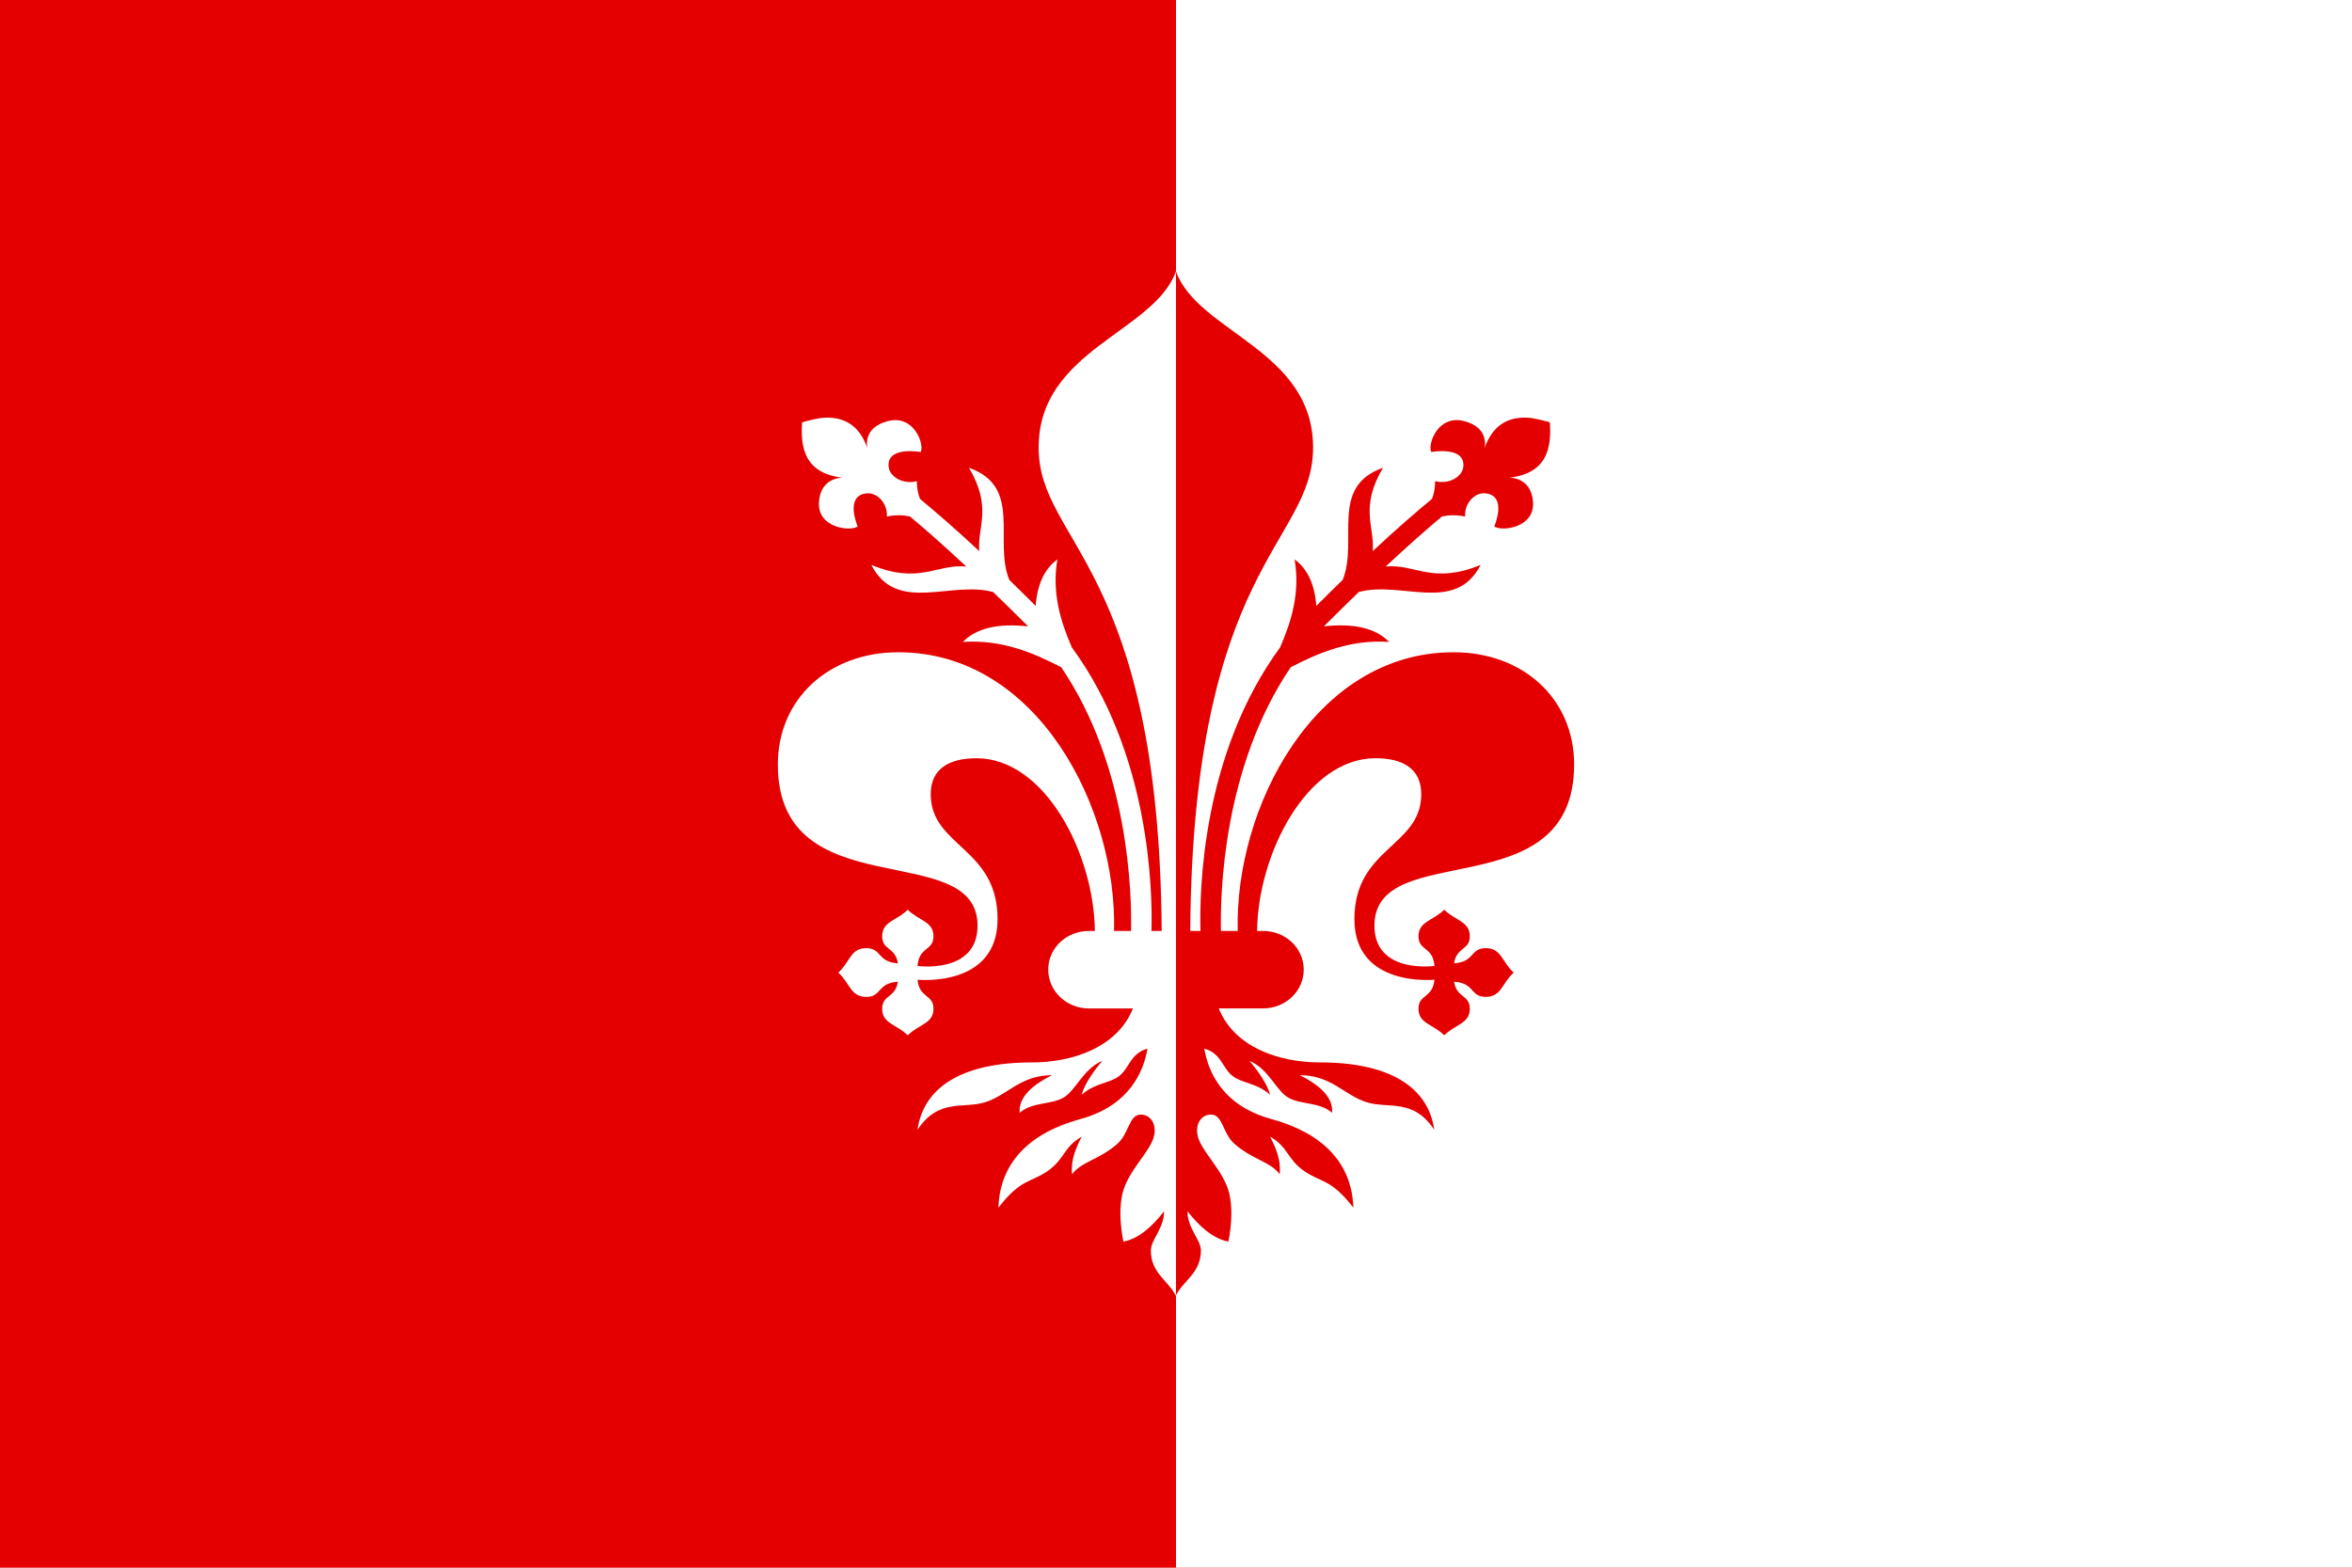 <?xml version="1.0" encoding="UTF-8" standalone="no"?>
<svg
   id="svg854"
   width="900"
   height="600"
   version="1.1"
   sodipodi:docname="Flag of the Province of Florence.svg"
   inkscape:version="1.2 (dc2aedaf03, 2022-05-15)"
   xmlns:inkscape="http://www.inkscape.org/namespaces/inkscape"
   xmlns:sodipodi="http://sodipodi.sourceforge.net/DTD/sodipodi-0.dtd"
   xmlns="http://www.w3.org/2000/svg"
   xmlns:svg="http://www.w3.org/2000/svg">
  <defs
     id="defs130">
    <clipPath
       clipPathUnits="userSpaceOnUse"
       id="clipPath298">
      <path
         fill="#ffffff"
         d="M 59.438,-40.937 H 232.036 V 201.297 H 59.438 Z"
         id="path300"
         style="stroke-width:0.278" />
    </clipPath>
  </defs>
  <sodipodi:namedview
     id="namedview128"
     pagecolor="#ffffff"
     bordercolor="#000000"
     borderopacity="0.25"
     inkscape:showpageshadow="2"
     inkscape:pageopacity="0.0"
     inkscape:pagecheckerboard="0"
     inkscape:deskcolor="#d1d1d1"
     showgrid="false"
     inkscape:zoom="0.49851028"
     inkscape:cx="494.47325"
     inkscape:cy="402.19832"
     inkscape:window-width="1920"
     inkscape:window-height="1005"
     inkscape:window-x="-9"
     inkscape:window-y="-9"
     inkscape:window-maximized="1"
     inkscape:current-layer="svg854" />
  <path
     id="path846"
     d="M0 0H900V600H0z"
     fill="#e40000" />
  <g
     id="g852"
     transform="matrix(2.607,0,0,2.477,295.034,101.399)"
     fill="#ffffff">
    <path
       id="path848"
       d="m 59.438,1 c -3.249,9.445 -20.156,12.114 -20.156,27.219 0,14.823 17.673,18.111 18.062,74.688 h -1.5 C 56.003,96.628 55.623,75.569 44.156,59.094 42.483,55.025 41.198,50.619 42.031,45.5 c -1.9,1.457 -2.95,3.861 -3.188,7.188 -1.357,-1.431 -2.637,-2.764 -3.875,-4.031 -2.336,-6.099 2.004,-14.363 -5.906,-17.312 3.465,6.205 1.198,9.084 1.5,12.875 -3.51,-3.45 -6.325,-6.002 -8.688,-8.062 -0.3,-0.793 -0.481,-1.678 -0.469,-2.75 -2,0.557 -3.926,-0.662 -4.125,-2.094 -0.472,-3.404 4.688,-2.406 4.688,-2.406 0.576,-1.188 -0.974,-5.821 -4.812,-4.781 -3.834,1.039 -3,4.188 -3,4.188 -1.259,-3.717 -3.559,-4.763 -6.062,-4.719 -1.138,0.02 -2.384,0.395 -3.531,0.719 -0.249,3.805 0.299,7.897 5.969,8.562 0,0 -3.282,-0.154 -3.5,3.812 -0.218,3.971 4.645,4.529 5.688,3.719 0,0 -2.021,-4.878 1.406,-5.125 1.442,-0.104 3.004,1.522 2.875,3.594 1.297,-0.292 2.413,-0.24 3.406,0 2.273,1.996 4.932,4.461 8.25,7.719 -4.37,-0.426 -6.878,2.824 -13.938,-0.25 3.727,7.607 11.564,2.41 17.875,4.188 1.534,1.564 3.154,3.206 4.875,5.031 0.087,0.092 0.164,0.188 0.25,0.281 -4.421,-0.516 -7.615,0.29 -9.562,2.406 5.654,-0.405 10.246,1.628 14.438,3.906 9.964,15.471 10.359,35.018 10.25,40.75 h -2.5 C 50.827,84.099 39.201,59.844 18.688,59.844 8.502,59.844 1,67.026 1,77.188 c -1.1e-5,22.392 29.313,11.205 29.312,24.906 9e-6,7.435 -8.633,6.244 -8.812,6.219 0.228,-3.048 2.344,-2.278 2.344,-4.594 9e-6,-2.299 -2.143,-2.374 -3.781,-4.094 -1.638,1.72 -3.75,1.795 -3.75,4.094 0,2.204 1.93,1.621 2.312,4.188 -3.088,-0.214 -2.332,-2.344 -4.656,-2.344 -2.299,-1e-5 -2.374,2.143 -4.094,3.781 1.72,1.638 1.795,3.75 4.094,3.75 2.324,0 1.568,-2.129 4.656,-2.344 -0.387,2.553 -2.312,1.987 -2.312,4.188 9e-6,2.299 2.112,2.374 3.75,4.094 1.638,-1.72 3.781,-1.795 3.781,-4.094 0,-2.285 -2.071,-1.589 -2.344,-4.5 0.181,0.019 11.75,1.196 11.75,-9.344 -1.1e-5,-11.108 -9.812,-11.203 -9.812,-19.312 0,-3.915 2.662,-5.562 6.719,-5.562 10.087,3e-6 17.259,14.811 17.375,26.688 h -0.875 c -3.312,0 -5.969,2.657 -5.969,5.969 0,3.312 2.657,6 5.969,6 H 53.125 c -2.332,6.091 -8.975,8.344 -14.844,8.344 -10.101,0 -15.889,3.731 -16.781,10.406 3.121,-4.956 6.743,-3.168 10,-4.281 3.265,-1.116 5.134,-4.156 9.75,-4.156 -3.298,1.724 -4.946,3.652 -4.75,5.812 1.802,-1.679 4.536,-1.229 6.375,-2.312 1.869,-1.101 2.881,-4.432 5.75,-5.719 -1.224,1.521 -2.648,3.634 -3.031,5.25 1.991,-1.865 3.976,-1.705 5.469,-2.875 1.538,-1.205 1.671,-3.542 4.188,-4.25 -0.552,3.449 -2.589,8.792 -9.844,10.875 -7.45,2.139 -11.823,6.725 -12.031,13.688 3.322,-4.518 4.718,-3.823 7.219,-5.656 2.541,-1.862 2.293,-3.667 5,-5.312 -0.855,1.782 -1.625,3.601 -1.406,5.812 1.339,-1.948 3.963,-2.234 6.625,-4.688 1.764,-1.625 1.711,-4.531 3.438,-4.531 1.175,0 2.062,0.942 2.062,2.5 0,2.49 -2.95,4.961 -4.344,8.438 -1.387,3.46 -0.25,8.688 -0.25,8.688 2.236,-0.461 4.168,-2.267 5.969,-4.688 1e-5,2.668 -1.938,4.383 -1.938,6.062 0,3.487 2.51,4.594 3.656,6.969 1.147,-2.375 3.688,-3.481 3.688,-6.969 0,-1.679 -1.969,-3.394 -1.969,-6.062 1.801,2.42 3.764,4.227 6,4.688 0,0 1.137,-5.228 -0.25,-8.688 -1.394,-3.477 -4.344,-5.948 -4.344,-8.438 0,-1.558 0.888,-2.5 2.062,-2.5 1.727,0 1.674,2.906 3.438,4.531 2.662,2.454 5.286,2.74 6.625,4.688 0.219,-2.211 -0.551,-4.031 -1.406,-5.812 2.707,1.646 2.459,3.45 5,5.312 2.501,1.833 3.896,1.138 7.219,5.656 -0.208,-6.962 -4.581,-11.549 -12.031,-13.688 -7.255,-2.083 -9.292,-7.426 -9.844,-10.875 2.517,0.708 2.65,3.045 4.188,4.25 1.492,1.17 3.478,1.01 5.469,2.875 -0.383,-1.616 -1.807,-3.729 -3.031,-5.25 2.869,1.287 3.881,4.617 5.75,5.719 1.839,1.083 4.573,0.634 6.375,2.312 0.196,-2.161 -1.452,-4.089 -4.75,-5.812 4.616,0 6.485,3.04 9.75,4.156 3.256,1.113 6.879,-0.675 10,4.281 -0.893,-6.675 -6.68,-10.406 -16.781,-10.406 -5.871,0 -12.515,-2.247 -14.844,-8.344 h 6.5 c 3.312,0 5.969,-2.688 5.969,-6 0,-3.312 -2.657,-5.969 -5.969,-5.969 h -0.875 c 0.116,-11.876 7.288,-26.687 17.375,-26.688 4.057,0 6.719,1.648 6.719,5.562 0,8.11 -9.812,8.204 -9.812,19.312 0,10.539 11.569,9.363 11.75,9.344 -0.273,2.911 -2.344,2.215 -2.344,4.5 -1e-5,2.299 2.143,2.374 3.781,4.094 1.638,-1.72 3.75,-1.795 3.75,-4.094 0,-2.201 -1.926,-1.635 -2.312,-4.188 3.088,0.214 2.332,2.344 4.656,2.344 2.299,-1e-5 2.374,-2.112 4.094,-3.75 -1.72,-1.638 -1.795,-3.781 -4.094,-3.781 -2.324,0 -1.568,2.129 -4.656,2.344 0.382,-2.567 2.312,-1.983 2.312,-4.188 -1e-5,-2.299 -2.112,-2.374 -3.75,-4.094 -1.638,1.72 -3.781,1.795 -3.781,4.094 0,2.316 2.116,1.546 2.344,4.594 -0.179,0.025 -8.813,1.216 -8.812,-6.219 0,-13.701 29.313,-2.514 29.312,-24.906 0,-10.162 -7.502,-17.344 -17.688,-17.344 -20.514,0 -32.171,24.256 -31.687,43.062 h -2.469 c -0.109,-5.732 0.286,-25.279 10.25,-40.75 4.192,-2.278 8.784,-4.311 14.437,-3.906 -1.948,-2.116 -5.141,-2.922 -9.562,-2.406 0.086,-0.093 0.163,-0.189 0.25,-0.281 1.721,-1.825 3.341,-3.467 4.875,-5.031 6.311,-1.777 14.148,3.42 17.875,-4.188 -7.059,3.074 -9.567,-0.176 -13.938,0.25 3.318,-3.257 5.977,-5.723 8.25,-7.719 0.993,-0.24 2.109,-0.292 3.406,0 -0.129,-2.072 1.433,-3.698 2.875,-3.594 3.428,0.247 1.406,5.125 1.406,5.125 1.042,0.811 5.906,0.252 5.688,-3.719 -0.218,-3.966 -3.5,-3.812 -3.5,-3.812 5.669,-0.666 6.218,-4.758 5.969,-8.562 -1.147,-0.324 -2.393,-0.698 -3.531,-0.719 -2.504,-0.045 -4.804,1.002 -6.062,4.719 0,0 0.834,-3.148 -3,-4.188 -3.839,-1.04 -5.388,3.593 -4.812,4.781 0,0 5.159,-0.998 4.688,2.406 -0.199,1.432 -2.125,2.651 -4.125,2.094 0.013,1.072 -0.168,1.957 -0.469,2.75 -2.363,2.061 -5.177,4.612 -8.688,8.062 0.302,-3.791 -1.965,-6.67 1.5,-12.875 -7.91,2.95 -3.57,11.214 -5.906,17.312 -1.238,1.267 -2.518,2.6 -3.875,4.031 -0.238,-3.327 -1.288,-5.731 -3.187,-7.188 0.833,5.119 -0.452,9.525 -2.125,13.594 C 63.252,75.569 62.872,96.628 63.031,102.906 h -1.5 C 61.921,46.33 79.563,43.042 79.563,28.219 79.563,13.114 62.687,10.445 59.438,1 Z"
       display="none"
       stroke="#ffffff"
       stroke-miterlimit="2"
       stroke-width="2" />
    <path
       id="path850"
       d="m59.438 1c-3.249 9.445-20.156 12.114-20.156 27.219 0 14.823 17.673 18.111 18.062 74.688h-1.5c0.159-6.278-0.221-27.337-11.688-43.812-1.673-4.069-2.958-8.474-2.125-13.594-1.9 1.457-2.95 3.861-3.188 7.188-1.357-1.431-2.637-2.764-3.875-4.031-2.336-6.099 2.004-14.363-5.906-17.312 3.465 6.205 1.198 9.084 1.5 12.875-3.51-3.45-6.325-6.002-8.688-8.062-0.3-0.793-0.481-1.678-0.469-2.75-2 0.557-3.926-0.662-4.125-2.094-0.472-3.404 4.688-2.406 4.688-2.406 0.576-1.188-0.974-5.821-4.812-4.781-3.834 1.039-3 4.188-3 4.188-1.259-3.717-3.559-4.763-6.062-4.719-1.138 0.02-2.384 0.395-3.531 0.719-0.249 3.805 0.299 7.897 5.969 8.562 0 0-3.282-0.154-3.5 3.812-0.218 3.971 4.645 4.529 5.688 3.719 0 0-2.021-4.878 1.406-5.125 1.442-0.104 3.004 1.522 2.875 3.594 1.297-0.292 2.413-0.24 3.406 0 2.273 1.996 4.932 4.461 8.25 7.719-4.37-0.426-6.878 2.824-13.938-0.25 3.727 7.607 11.564 2.41 17.875 4.188 1.534 1.564 3.154 3.206 4.875 5.031 0.087 0.092 0.164 0.188 0.25 0.281-4.421-0.516-7.615 0.29-9.562 2.406 5.654-0.405 10.246 1.628 14.438 3.906 9.964 15.471 10.359 35.018 10.25 40.75h-2.5c0.483-18.807-11.142-43.062-31.656-43.062-10.185-2e-6 -17.687 7.182-17.688 17.344-1.1e-5 22.392 29.313 11.205 29.312 24.906 9e-6 7.435-8.633 6.244-8.812 6.219 0.228-3.048 2.344-2.278 2.344-4.594 9e-6 -2.299-2.143-2.374-3.781-4.094-1.638 1.72-3.75 1.795-3.75 4.094 0 2.204 1.93 1.621 2.312 4.188-3.088-0.214-2.332-2.344-4.656-2.344-2.299-1e-5 -2.374 2.143-4.094 3.781 1.72 1.638 1.795 3.75 4.094 3.75 2.324 0 1.568-2.129 4.656-2.344-0.387 2.553-2.312 1.987-2.312 4.188 9e-6 2.299 2.112 2.374 3.75 4.094 1.638-1.72 3.781-1.795 3.781-4.094 0-2.285-2.071-1.589-2.344-4.5 0.181 0.019 11.75 1.196 11.75-9.344-1.1e-5 -11.108-9.812-11.203-9.812-19.312 0-3.915 2.662-5.562 6.719-5.562 10.087 3e-6 17.259 14.811 17.375 26.688h-0.875c-3.312 0-5.969 2.657-5.969 5.969s2.657 6 5.969 6h6.469c-2.332 6.091-8.975 8.344-14.844 8.344-10.101 0-15.889 3.731-16.781 10.406 3.121-4.956 6.743-3.168 10-4.281 3.265-1.116 5.134-4.156 9.75-4.156-3.298 1.724-4.946 3.652-4.75 5.812 1.802-1.679 4.536-1.229 6.375-2.312 1.869-1.101 2.881-4.432 5.75-5.719-1.224 1.521-2.648 3.634-3.031 5.25 1.991-1.865 3.976-1.705 5.469-2.875 1.538-1.205 1.671-3.542 4.188-4.25-0.552 3.449-2.589 8.792-9.844 10.875-7.45 2.139-11.823 6.725-12.031 13.688 3.322-4.518 4.718-3.823 7.219-5.656 2.541-1.862 2.293-3.667 5-5.312-0.855 1.782-1.625 3.601-1.406 5.812 1.339-1.948 3.963-2.234 6.625-4.688 1.764-1.625 1.711-4.531 3.438-4.531 1.175 0 2.062 0.942 2.062 2.5 0 2.49-2.95 4.961-4.344 8.438-1.387 3.46-0.25 8.688-0.25 8.688 2.236-0.461 4.168-2.267 5.969-4.688 1e-5 2.668-1.938 4.383-1.938 6.062 0 3.487 2.51 4.594 3.656 6.969 1.147-2.375 3.688-3.481 3.688-6.969 0-1.679-1.969-3.394-1.969-6.062 1.801 2.42 3.764 4.227 6 4.688 0 0 1.137-5.228-0.25-8.688-1.394-3.477-4.344-5.948-4.344-8.438 0-1.558 0.888-2.5 2.062-2.5 1.727 0 1.674 2.906 3.438 4.531 2.662 2.454 5.286 2.74 6.625 4.688 0.219-2.211-0.551-4.031-1.406-5.812 2.707 1.646 2.459 3.45 5 5.312 2.501 1.833 3.896 1.138 7.219 5.656-0.208-6.962-4.581-11.549-12.031-13.688-7.255-2.083-9.292-7.426-9.844-10.875 2.517 0.708 2.65 3.045 4.188 4.25 1.492 1.17 3.478 1.01 5.469 2.875-0.383-1.616-1.807-3.729-3.031-5.25 2.869 1.287 3.881 4.617 5.75 5.719 1.839 1.083 4.573 0.634 6.375 2.312 0.196-2.161-1.452-4.089-4.75-5.812 4.616 0 6.485 3.04 9.75 4.156 3.256 1.113 6.879-0.675 10 4.281-0.893-6.675-6.68-10.406-16.781-10.406-5.871 0-12.515-2.247-14.844-8.344h6.5c3.312 0 5.969-2.688 5.969-6s-2.657-5.969-5.969-5.969h-0.875c0.116-11.876 7.288-26.687 17.375-26.688 4.057 0 6.719 1.648 6.719 5.562 0 8.11-9.812 8.204-9.812 19.312 0 10.539 11.569 9.363 11.75 9.344-0.273 2.911-2.344 2.215-2.344 4.5-1e-5 2.299 2.143 2.374 3.781 4.094 1.638-1.72 3.75-1.795 3.75-4.094 0-2.201-1.926-1.635-2.312-4.188 3.088 0.214 2.332 2.344 4.656 2.344 2.299-1e-5 2.374-2.112 4.094-3.75-1.72-1.638-1.795-3.781-4.094-3.781-2.324 0-1.568 2.129-4.656 2.344 0.382-2.567 2.312-1.983 2.312-4.188-1e-5 -2.299-2.112-2.374-3.75-4.094-1.638 1.72-3.781 1.795-3.781 4.094 0 2.316 2.116 1.546 2.344 4.594-0.179 0.025-8.813 1.216-8.812-6.219 0-13.701 29.313-2.514 29.312-24.906 0-10.162-7.502-17.344-17.688-17.344-20.514 0-32.171 24.256-31.687 43.062h-2.469c-0.109-5.732 0.286-25.279 10.25-40.75 4.192-2.278 8.784-4.311 14.437-3.906-1.948-2.116-5.141-2.922-9.562-2.406 0.086-0.093 0.163-0.189 0.25-0.281 1.721-1.825 3.341-3.467 4.875-5.031 6.311-1.777 14.148 3.42 17.875-4.188-7.059 3.074-9.567-0.176-13.938 0.25 3.318-3.257 5.977-5.723 8.25-7.719 0.993-0.24 2.109-0.292 3.406 0-0.129-2.072 1.433-3.698 2.875-3.594 3.428 0.247 1.406 5.125 1.406 5.125 1.042 0.811 5.906 0.252 5.688-3.719-0.218-3.966-3.5-3.812-3.5-3.812 5.669-0.666 6.218-4.758 5.969-8.562-1.147-0.324-2.393-0.698-3.531-0.719-2.504-0.045-4.804 1.002-6.062 4.719 0 0 0.834-3.148-3-4.188-3.839-1.04-5.388 3.593-4.812 4.781 0 0 5.159-0.998 4.688 2.406-0.199 1.432-2.125 2.651-4.125 2.094 0.013 1.072-0.168 1.957-0.469 2.75-2.363 2.061-5.177 4.612-8.688 8.062 0.302-3.791-1.965-6.67 1.5-12.875-7.91 2.95-3.57 11.214-5.906 17.312-1.238 1.267-2.518 2.6-3.875 4.031-0.238-3.327-1.288-5.731-3.187-7.188 0.833 5.119-0.452 9.525-2.125 13.594-11.467 16.475-11.847 37.534-11.688 43.812h-1.5c0.39-56.576 18.031-59.864 18.031-74.688 0-15.104-16.876-17.774-20.125-27.219z"
       fill-rule="evenodd" />
  </g>
  <path
     fill="#ffffff"
     d="M 450,5e-6 H 900 V 600 H 450 Z"
     id="path7"
     style="stroke-width:0.707" />
  <g
     transform="matrix(2.607,0,0,2.477,295.034,101.399)"
     id="g13"
     clip-path="url(#clipPath298)">
    <path
       d="m 59.438,1 c -3.249,9.445 -20.156,12.114 -20.156,27.219 0,14.823 17.673,18.111 18.062,74.688 h -1.5 C 56.003,96.628 55.623,75.569 44.156,59.094 42.483,55.025 41.198,50.619 42.031,45.5 c -1.9,1.457 -2.95,3.861 -3.188,7.188 -1.357,-1.431 -2.637,-2.764 -3.875,-4.031 -2.336,-6.099 2.004,-14.363 -5.906,-17.312 3.465,6.205 1.198,9.084 1.5,12.875 -3.51,-3.45 -6.325,-6.002 -8.688,-8.062 -0.3,-0.793 -0.481,-1.678 -0.469,-2.75 -2,0.557 -3.926,-0.662 -4.125,-2.094 -0.472,-3.404 4.688,-2.406 4.688,-2.406 0.576,-1.188 -0.974,-5.821 -4.812,-4.781 -3.834,1.039 -3,4.188 -3,4.188 -1.259,-3.717 -3.559,-4.763 -6.062,-4.719 -1.138,0.02 -2.384,0.395 -3.531,0.719 -0.249,3.805 0.299,7.897 5.969,8.562 0,0 -3.282,-0.154 -3.5,3.812 -0.218,3.971 4.645,4.529 5.688,3.719 0,0 -2.021,-4.878 1.406,-5.125 1.442,-0.104 3.004,1.522 2.875,3.594 1.297,-0.292 2.413,-0.24 3.406,0 2.273,1.996 4.932,4.461 8.25,7.719 -4.37,-0.426 -6.878,2.824 -13.938,-0.25 3.727,7.607 11.564,2.41 17.875,4.188 1.534,1.564 3.154,3.206 4.875,5.031 0.087,0.092 0.164,0.188 0.25,0.281 -4.421,-0.516 -7.615,0.29 -9.562,2.406 5.654,-0.405 10.246,1.628 14.438,3.906 9.964,15.471 10.359,35.018 10.25,40.75 h -2.5 C 50.827,84.099 39.201,59.844 18.688,59.844 8.502,59.844 1,67.026 1,77.188 c -1.1e-5,22.392 29.313,11.205 29.312,24.906 9e-6,7.435 -8.633,6.244 -8.812,6.219 0.228,-3.048 2.344,-2.278 2.344,-4.594 9e-6,-2.299 -2.143,-2.374 -3.781,-4.094 -1.638,1.72 -3.75,1.795 -3.75,4.094 0,2.204 1.93,1.621 2.312,4.188 -3.088,-0.214 -2.332,-2.344 -4.656,-2.344 -2.299,-1e-5 -2.374,2.143 -4.094,3.781 1.72,1.638 1.795,3.75 4.094,3.75 2.324,0 1.568,-2.129 4.656,-2.344 -0.387,2.553 -2.312,1.987 -2.312,4.188 9e-6,2.299 2.112,2.374 3.75,4.094 1.638,-1.72 3.781,-1.795 3.781,-4.094 0,-2.285 -2.071,-1.589 -2.344,-4.5 0.181,0.019 11.75,1.196 11.75,-9.344 -1.1e-5,-11.108 -9.812,-11.203 -9.812,-19.312 0,-3.915 2.662,-5.562 6.719,-5.562 10.087,3e-6 17.259,14.811 17.375,26.688 h -0.875 c -3.312,0 -5.969,2.657 -5.969,5.969 0,3.312 2.657,6 5.969,6 H 53.125 c -2.332,6.091 -8.975,8.344 -14.844,8.344 -10.101,0 -15.889,3.731 -16.781,10.406 3.121,-4.956 6.743,-3.168 10,-4.281 3.265,-1.116 5.134,-4.156 9.75,-4.156 -3.298,1.724 -4.946,3.652 -4.75,5.812 1.802,-1.679 4.536,-1.229 6.375,-2.312 1.869,-1.101 2.881,-4.432 5.75,-5.719 -1.224,1.521 -2.648,3.634 -3.031,5.25 1.991,-1.865 3.976,-1.705 5.469,-2.875 1.538,-1.205 1.671,-3.542 4.188,-4.25 -0.552,3.449 -2.589,8.792 -9.844,10.875 -7.45,2.139 -11.823,6.725 -12.031,13.688 3.322,-4.518 4.718,-3.823 7.219,-5.656 2.541,-1.862 2.293,-3.667 5,-5.312 -0.855,1.782 -1.625,3.601 -1.406,5.812 1.339,-1.948 3.963,-2.234 6.625,-4.688 1.764,-1.625 1.711,-4.531 3.438,-4.531 1.175,0 2.062,0.942 2.062,2.5 0,2.49 -2.95,4.961 -4.344,8.438 -1.387,3.46 -0.25,8.688 -0.25,8.688 2.236,-0.461 4.168,-2.267 5.969,-4.688 1e-5,2.668 -1.938,4.383 -1.938,6.062 0,3.487 2.51,4.594 3.656,6.969 1.147,-2.375 3.688,-3.481 3.688,-6.969 0,-1.679 -1.969,-3.394 -1.969,-6.062 1.801,2.42 3.764,4.227 6,4.688 0,0 1.137,-5.228 -0.25,-8.688 -1.394,-3.477 -4.344,-5.948 -4.344,-8.438 0,-1.558 0.888,-2.5 2.062,-2.5 1.727,0 1.674,2.906 3.438,4.531 2.662,2.454 5.286,2.74 6.625,4.688 0.219,-2.211 -0.551,-4.031 -1.406,-5.812 2.707,1.646 2.459,3.45 5,5.312 2.501,1.833 3.896,1.138 7.219,5.656 -0.208,-6.962 -4.581,-11.549 -12.031,-13.688 -7.255,-2.083 -9.292,-7.426 -9.844,-10.875 2.517,0.708 2.65,3.045 4.188,4.25 1.492,1.17 3.478,1.01 5.469,2.875 -0.383,-1.616 -1.807,-3.729 -3.031,-5.25 2.869,1.287 3.881,4.617 5.75,5.719 1.839,1.083 4.573,0.634 6.375,2.312 0.196,-2.161 -1.452,-4.089 -4.75,-5.812 4.616,0 6.485,3.04 9.75,4.156 3.256,1.113 6.879,-0.675 10,4.281 -0.893,-6.675 -6.68,-10.406 -16.781,-10.406 -5.871,0 -12.515,-2.247 -14.844,-8.344 h 6.5 c 3.312,0 5.969,-2.688 5.969,-6 0,-3.312 -2.657,-5.969 -5.969,-5.969 h -0.875 c 0.116,-11.876 7.288,-26.687 17.375,-26.688 4.057,0 6.719,1.648 6.719,5.562 0,8.11 -9.812,8.204 -9.812,19.312 0,10.539 11.569,9.363 11.75,9.344 -0.273,2.911 -2.344,2.215 -2.344,4.5 -1e-5,2.299 2.143,2.374 3.781,4.094 1.638,-1.72 3.75,-1.795 3.75,-4.094 0,-2.201 -1.926,-1.635 -2.312,-4.188 3.088,0.214 2.332,2.344 4.656,2.344 2.299,-1e-5 2.374,-2.112 4.094,-3.75 -1.72,-1.638 -1.795,-3.781 -4.094,-3.781 -2.324,0 -1.568,2.129 -4.656,2.344 0.382,-2.567 2.312,-1.983 2.312,-4.188 -1e-5,-2.299 -2.112,-2.374 -3.75,-4.094 -1.638,1.72 -3.781,1.795 -3.781,4.094 0,2.316 2.116,1.546 2.344,4.594 -0.179,0.025 -8.813,1.216 -8.812,-6.219 0,-13.701 29.313,-2.514 29.312,-24.906 0,-10.162 -7.502,-17.344 -17.688,-17.344 -20.514,0 -32.171,24.256 -31.687,43.062 h -2.469 c -0.109,-5.732 0.286,-25.279 10.25,-40.75 4.192,-2.278 8.784,-4.311 14.437,-3.906 -1.948,-2.116 -5.141,-2.922 -9.562,-2.406 0.086,-0.093 0.163,-0.189 0.25,-0.281 1.721,-1.825 3.341,-3.467 4.875,-5.031 6.311,-1.777 14.148,3.42 17.875,-4.188 -7.059,3.074 -9.567,-0.176 -13.938,0.25 3.318,-3.257 5.977,-5.723 8.25,-7.719 0.993,-0.24 2.109,-0.292 3.406,0 -0.129,-2.072 1.433,-3.698 2.875,-3.594 3.428,0.247 1.406,5.125 1.406,5.125 1.042,0.811 5.906,0.252 5.688,-3.719 -0.218,-3.966 -3.5,-3.812 -3.5,-3.812 5.669,-0.666 6.218,-4.758 5.969,-8.562 -1.147,-0.324 -2.393,-0.698 -3.531,-0.719 -2.504,-0.045 -4.804,1.002 -6.062,4.719 0,0 0.834,-3.148 -3,-4.188 -3.839,-1.04 -5.388,3.593 -4.812,4.781 0,0 5.159,-0.998 4.688,2.406 -0.199,1.432 -2.125,2.651 -4.125,2.094 0.013,1.072 -0.168,1.957 -0.469,2.75 -2.363,2.061 -5.177,4.612 -8.688,8.062 0.302,-3.791 -1.965,-6.67 1.5,-12.875 -7.91,2.95 -3.57,11.214 -5.906,17.312 -1.238,1.267 -2.518,2.6 -3.875,4.031 -0.238,-3.327 -1.288,-5.731 -3.187,-7.188 0.833,5.119 -0.452,9.525 -2.125,13.594 C 63.252,75.569 62.872,96.628 63.031,102.906 h -1.5 C 61.921,46.33 79.563,43.042 79.563,28.219 79.563,13.114 62.687,10.445 59.438,1 Z"
       fill="none"
       stroke="#ffffff"
       stroke-width="2"
       stroke-miterlimit="2"
       id="path9" />
    <path
       d="m 59.438,1 c -3.249,9.445 -20.156,12.114 -20.156,27.219 0,14.823 17.673,18.111 18.062,74.688 h -1.5 C 56.003,96.628 55.623,75.569 44.156,59.094 42.483,55.025 41.198,50.619 42.031,45.5 c -1.9,1.457 -2.95,3.861 -3.188,7.188 -1.357,-1.431 -2.637,-2.764 -3.875,-4.031 -2.336,-6.099 2.004,-14.363 -5.906,-17.312 3.465,6.205 1.198,9.084 1.5,12.875 -3.51,-3.45 -6.325,-6.002 -8.688,-8.062 -0.3,-0.793 -0.481,-1.678 -0.469,-2.75 -2,0.557 -3.926,-0.662 -4.125,-2.094 -0.472,-3.404 4.688,-2.406 4.688,-2.406 0.576,-1.188 -0.974,-5.821 -4.812,-4.781 -3.834,1.039 -3,4.188 -3,4.188 -1.259,-3.717 -3.559,-4.763 -6.062,-4.719 -1.138,0.02 -2.384,0.395 -3.531,0.719 -0.249,3.805 0.299,7.897 5.969,8.562 0,0 -3.282,-0.154 -3.5,3.812 -0.218,3.971 4.645,4.529 5.688,3.719 0,0 -2.021,-4.878 1.406,-5.125 1.442,-0.104 3.004,1.522 2.875,3.594 1.297,-0.292 2.413,-0.24 3.406,0 2.273,1.996 4.932,4.461 8.25,7.719 -4.37,-0.426 -6.878,2.824 -13.938,-0.25 3.727,7.607 11.564,2.41 17.875,4.188 1.534,1.564 3.154,3.206 4.875,5.031 0.087,0.092 0.164,0.188 0.25,0.281 -4.421,-0.516 -7.615,0.29 -9.562,2.406 5.654,-0.405 10.246,1.628 14.438,3.906 9.964,15.471 10.359,35.018 10.25,40.75 h -2.5 C 50.827,84.099 39.201,59.844 18.688,59.844 8.502,59.844 1,67.026 1,77.188 c -1.1e-5,22.392 29.313,11.205 29.312,24.906 9e-6,7.435 -8.633,6.244 -8.812,6.219 0.228,-3.048 2.344,-2.278 2.344,-4.594 9e-6,-2.299 -2.143,-2.374 -3.781,-4.094 -1.638,1.72 -3.75,1.795 -3.75,4.094 0,2.204 1.93,1.621 2.312,4.188 -3.088,-0.214 -2.332,-2.344 -4.656,-2.344 -2.299,-1e-5 -2.374,2.143 -4.094,3.781 1.72,1.638 1.795,3.75 4.094,3.75 2.324,0 1.568,-2.129 4.656,-2.344 -0.387,2.553 -2.312,1.987 -2.312,4.188 9e-6,2.299 2.112,2.374 3.75,4.094 1.638,-1.72 3.781,-1.795 3.781,-4.094 0,-2.285 -2.071,-1.589 -2.344,-4.5 0.181,0.019 11.75,1.196 11.75,-9.344 -1.1e-5,-11.108 -9.812,-11.203 -9.812,-19.312 0,-3.915 2.662,-5.562 6.719,-5.562 10.087,3e-6 17.259,14.811 17.375,26.688 h -0.875 c -3.312,0 -5.969,2.657 -5.969,5.969 0,3.312 2.657,6 5.969,6 H 53.125 c -2.332,6.091 -8.975,8.344 -14.844,8.344 -10.101,0 -15.889,3.731 -16.781,10.406 3.121,-4.956 6.743,-3.168 10,-4.281 3.265,-1.116 5.134,-4.156 9.75,-4.156 -3.298,1.724 -4.946,3.652 -4.75,5.812 1.802,-1.679 4.536,-1.229 6.375,-2.312 1.869,-1.101 2.881,-4.432 5.75,-5.719 -1.224,1.521 -2.648,3.634 -3.031,5.25 1.991,-1.865 3.976,-1.705 5.469,-2.875 1.538,-1.205 1.671,-3.542 4.188,-4.25 -0.552,3.449 -2.589,8.792 -9.844,10.875 -7.45,2.139 -11.823,6.725 -12.031,13.688 3.322,-4.518 4.718,-3.823 7.219,-5.656 2.541,-1.862 2.293,-3.667 5,-5.312 -0.855,1.782 -1.625,3.601 -1.406,5.812 1.339,-1.948 3.963,-2.234 6.625,-4.688 1.764,-1.625 1.711,-4.531 3.438,-4.531 1.175,0 2.062,0.942 2.062,2.5 0,2.49 -2.95,4.961 -4.344,8.438 -1.387,3.46 -0.25,8.688 -0.25,8.688 2.236,-0.461 4.168,-2.267 5.969,-4.688 1e-5,2.668 -1.938,4.383 -1.938,6.062 0,3.487 2.51,4.594 3.656,6.969 1.147,-2.375 3.688,-3.481 3.688,-6.969 0,-1.679 -1.969,-3.394 -1.969,-6.062 1.801,2.42 3.764,4.227 6,4.688 0,0 1.137,-5.228 -0.25,-8.688 -1.394,-3.477 -4.344,-5.948 -4.344,-8.438 0,-1.558 0.888,-2.5 2.062,-2.5 1.727,0 1.674,2.906 3.438,4.531 2.662,2.454 5.286,2.74 6.625,4.688 0.219,-2.211 -0.551,-4.031 -1.406,-5.812 2.707,1.646 2.459,3.45 5,5.312 2.501,1.833 3.896,1.138 7.219,5.656 -0.208,-6.962 -4.581,-11.549 -12.031,-13.688 -7.255,-2.083 -9.292,-7.426 -9.844,-10.875 2.517,0.708 2.65,3.045 4.188,4.25 1.492,1.17 3.478,1.01 5.469,2.875 -0.383,-1.616 -1.807,-3.729 -3.031,-5.25 2.869,1.287 3.881,4.617 5.75,5.719 1.839,1.083 4.573,0.634 6.375,2.312 0.196,-2.161 -1.452,-4.089 -4.75,-5.812 4.616,0 6.485,3.04 9.75,4.156 3.256,1.113 6.879,-0.675 10,4.281 -0.893,-6.675 -6.68,-10.406 -16.781,-10.406 -5.871,0 -12.515,-2.247 -14.844,-8.344 h 6.5 c 3.312,0 5.969,-2.688 5.969,-6 0,-3.312 -2.657,-5.969 -5.969,-5.969 h -0.875 c 0.116,-11.876 7.288,-26.687 17.375,-26.688 4.057,0 6.719,1.648 6.719,5.562 0,8.11 -9.812,8.204 -9.812,19.312 0,10.539 11.569,9.363 11.75,9.344 -0.273,2.911 -2.344,2.215 -2.344,4.5 -1e-5,2.299 2.143,2.374 3.781,4.094 1.638,-1.72 3.75,-1.795 3.75,-4.094 0,-2.201 -1.926,-1.635 -2.312,-4.188 3.088,0.214 2.332,2.344 4.656,2.344 2.299,-1e-5 2.374,-2.112 4.094,-3.75 -1.72,-1.638 -1.795,-3.781 -4.094,-3.781 -2.324,0 -1.568,2.129 -4.656,2.344 0.382,-2.567 2.312,-1.983 2.312,-4.188 -1e-5,-2.299 -2.112,-2.374 -3.75,-4.094 -1.638,1.72 -3.781,1.795 -3.781,4.094 0,2.316 2.116,1.546 2.344,4.594 -0.179,0.025 -8.813,1.216 -8.812,-6.219 0,-13.701 29.313,-2.514 29.312,-24.906 0,-10.162 -7.502,-17.344 -17.688,-17.344 -20.514,0 -32.171,24.256 -31.687,43.062 h -2.469 c -0.109,-5.732 0.286,-25.279 10.25,-40.75 4.192,-2.278 8.784,-4.311 14.437,-3.906 -1.948,-2.116 -5.141,-2.922 -9.562,-2.406 0.086,-0.093 0.163,-0.189 0.25,-0.281 1.721,-1.825 3.341,-3.467 4.875,-5.031 6.311,-1.777 14.148,3.42 17.875,-4.188 -7.059,3.074 -9.567,-0.176 -13.938,0.25 3.318,-3.257 5.977,-5.723 8.25,-7.719 0.993,-0.24 2.109,-0.292 3.406,0 -0.129,-2.072 1.433,-3.698 2.875,-3.594 3.428,0.247 1.406,5.125 1.406,5.125 1.042,0.811 5.906,0.252 5.688,-3.719 -0.218,-3.966 -3.5,-3.812 -3.5,-3.812 5.669,-0.666 6.218,-4.758 5.969,-8.562 -1.147,-0.324 -2.393,-0.698 -3.531,-0.719 -2.504,-0.045 -4.804,1.002 -6.062,4.719 0,0 0.834,-3.148 -3,-4.188 -3.839,-1.04 -5.388,3.593 -4.812,4.781 0,0 5.159,-0.998 4.688,2.406 -0.199,1.432 -2.125,2.651 -4.125,2.094 0.013,1.072 -0.168,1.957 -0.469,2.75 -2.363,2.061 -5.177,4.612 -8.688,8.062 0.302,-3.791 -1.965,-6.67 1.5,-12.875 -7.91,2.95 -3.57,11.214 -5.906,17.312 -1.238,1.267 -2.518,2.6 -3.875,4.031 -0.238,-3.327 -1.288,-5.731 -3.187,-7.188 0.833,5.119 -0.452,9.525 -2.125,13.594 C 63.252,75.569 62.872,96.628 63.031,102.906 h -1.5 C 61.921,46.33 79.563,43.042 79.563,28.219 79.563,13.114 62.687,10.445 59.438,1 Z"
       fill="#e40000"
       fill-rule="evenodd"
       id="path11" />
  </g>
</svg>
